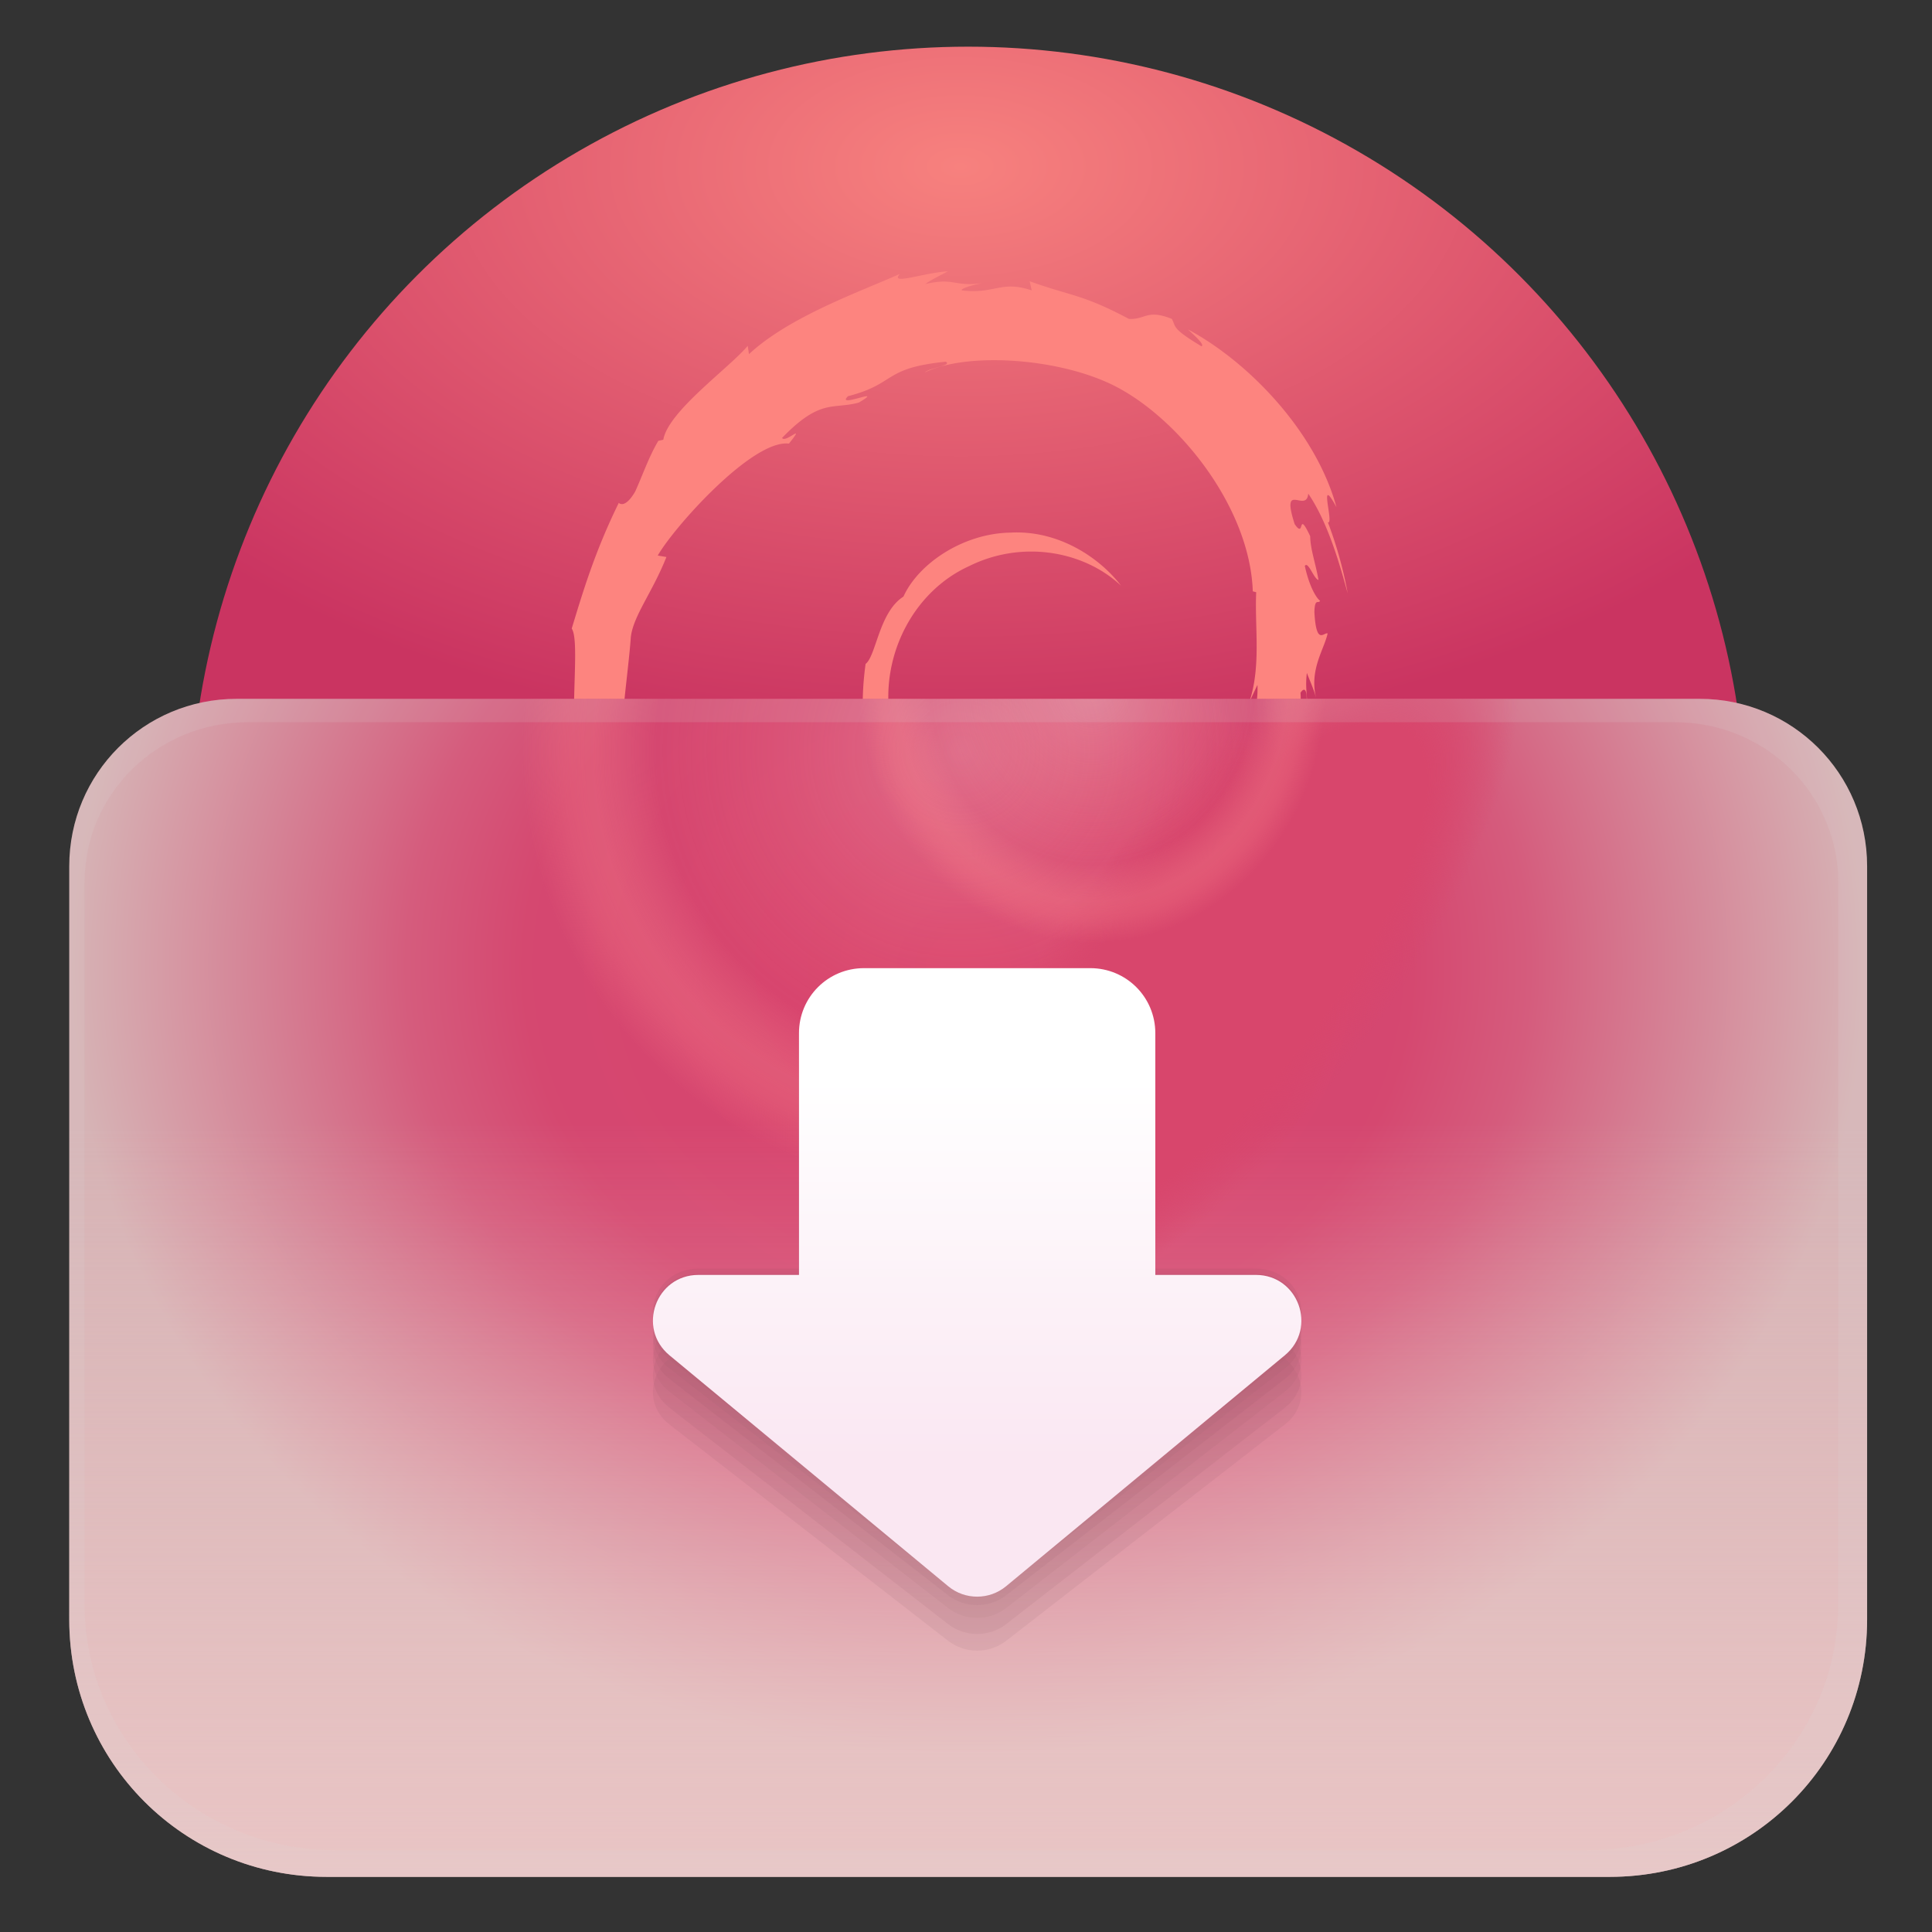 <?xml version="1.0" encoding="UTF-8" standalone="no"?>
<svg
   xmlns:dc="http://purl.org/dc/elements/1.1/"
   xmlns:cc="http://creativecommons.org/ns#"
   xmlns:rdf="http://www.w3.org/1999/02/22-rdf-syntax-ns#"
   xmlns:svg="http://www.w3.org/2000/svg"
   xmlns="http://www.w3.org/2000/svg"
   xmlns:xlink="http://www.w3.org/1999/xlink"
   xmlns:sodipodi="http://sodipodi.sourceforge.net/DTD/sodipodi-0.dtd"
   xmlns:inkscape="http://www.inkscape.org/namespaces/inkscape"
   width="64"
   height="64"
   version="1"
   id="svg31"
   sodipodi:docname="synaptic.svg"
   inkscape:version="1.0.2 (e86c870879, 2021-01-15)">
  <rect width="100%" height="100%" fill="#333333" stroke="none"/>
  <sodipodi:namedview
     pagecolor="#ffffff"
     bordercolor="#666666"
     borderopacity="1"
     objecttolerance="10"
     gridtolerance="10"
     guidetolerance="10"
     inkscape:pageopacity="0"
     inkscape:pageshadow="2"
     inkscape:window-width="1920"
     inkscape:window-height="1028"
     id="namedview33"
     showgrid="false"
     inkscape:zoom="7.09375"
     inkscape:cx="32"
     inkscape:cy="32"
     inkscape:window-x="0"
     inkscape:window-y="24"
     inkscape:window-maximized="1"
     inkscape:current-layer="svg31"
     inkscape:document-rotation="0" />
  <defs
     id="defs15">
    <filter
       x="-.09"
       y="-.134"
       width="1.181"
       height="1.268"
       color-interpolation-filters="sRGB"
       id="filter4">
      <feGaussianBlur
         stdDeviation="1.958"
         id="feGaussianBlur2" />
    </filter>
    <clipPath
       id="clipPath8">
      <circle
         cx="47"
         cy="47"
         r="16"
         fill="#45d157"
         stroke-width="1.143"
         id="circle6" />
    </clipPath>
    <linearGradient
       id="linearGradient895"
       x1="30"
       x2="30"
       y1="8"
       y2="27"
       gradientUnits="userSpaceOnUse">
      <stop
         stop-color="#dbdbdb"
         offset="0"
         id="stop10" />
      <stop
         stop-color="#b2b2b2"
         offset="1"
         id="stop12" />
    </linearGradient>
    <radialGradient
       inkscape:collect="always"
       xlink:href="#linearGradient1399"
       id="radialGradient1401"
       cx="589.781"
       cy="849.936"
       fx="589.781"
       fy="849.936"
       r="34.279"
       gradientUnits="userSpaceOnUse"
       gradientTransform="matrix(1.308,0,0,0.745,-251.69,152.157)" />
    <linearGradient
       inkscape:collect="always"
       id="linearGradient1399">
      <stop
         style="stop-color:#f7817e;stop-opacity:1"
         offset="0"
         id="stop1395" />
      <stop
         style="stop-color:#ca3461;stop-opacity:1"
         offset="1"
         id="stop1397" />
    </linearGradient>
    <radialGradient
       inkscape:collect="always"
       xlink:href="#linearGradient1189"
       id="radialGradient1207"
       gradientUnits="userSpaceOnUse"
       gradientTransform="matrix(1,0,0,0.876,14.225,128.722)"
       cx="566.503"
       cy="848.239"
       fx="566.503"
       fy="848.239"
       r="39.599" />
    <linearGradient
       inkscape:collect="always"
       id="linearGradient1189">
      <stop
         style="stop-color:#da446c;stop-opacity:1"
         offset="0"
         id="stop1185" />
      <stop
         style="stop-color:#d54770;stop-opacity:1"
         offset="0.475"
         id="stop1193" />
      <stop
         style="stop-color:#d54870;stop-opacity:1;"
         offset="0.494"
         id="stop1211" />
      <stop
         style="stop-color:#d55c7d;stop-opacity:1;"
         offset="0.625"
         id="stop1209" />
      <stop
         style="stop-color:#d56c87;stop-opacity:1;"
         offset="0.691"
         id="stop1203" />
      <stop
         style="stop-color:#d6b3b5;stop-opacity:1"
         offset="1"
         id="stop1187" />
    </linearGradient>
    <linearGradient
       inkscape:collect="always"
       xlink:href="#linearGradient1219"
       id="linearGradient1221"
       x1="560.86"
       y1="910.769"
       x2="560.86"
       y2="862.851"
       gradientUnits="userSpaceOnUse"
       gradientTransform="translate(14.225,15.847)" />
    <linearGradient
       inkscape:collect="always"
       id="linearGradient1219">
      <stop
         style="stop-color:#f2cdcc;stop-opacity:1;"
         offset="0"
         id="stop1215" />
      <stop
         style="stop-color:#f2cdcc;stop-opacity:0;"
         offset="1"
         id="stop1217" />
    </linearGradient>
    <radialGradient
       inkscape:collect="always"
       xlink:href="#linearGradient1229"
       id="radialGradient1231"
       cx="520.038"
       cy="810.388"
       fx="520.038"
       fy="810.388"
       r="19.383"
       gradientUnits="userSpaceOnUse"
       gradientTransform="translate(60.398,51.877)" />
    <linearGradient
       inkscape:collect="always"
       id="linearGradient1229">
      <stop
         style="stop-color:#f2cdcc;stop-opacity:1;"
         offset="0"
         id="stop1225" />
      <stop
         style="stop-color:#f99599;stop-opacity:0"
         offset="0.693"
         id="stop1235" />
      <stop
         style="stop-color:#f98b90;stop-opacity:0.694;"
         offset="0.789"
         id="stop1251" />
      <stop
         style="stop-color:#fa888e;stop-opacity:0.957;"
         offset="0.836"
         id="stop1243" />
      <stop
         style="stop-color:#fa878d;stop-opacity:0.953;"
         offset="0.857"
         id="stop1245" />
      <stop
         style="stop-color:#fb868c;stop-opacity:0.863;"
         offset="0.887"
         id="stop1249" />
      <stop
         style="stop-color:#fb868c;stop-opacity:0.749;"
         offset="0.909"
         id="stop1247" />
      <stop
         style="stop-color:#fc858b;stop-opacity:0"
         offset="1"
         id="stop1227" />
    </linearGradient>
    <radialGradient
       inkscape:collect="always"
       xlink:href="#linearGradient1320"
       id="radialGradient1324"
       gradientUnits="userSpaceOnUse"
       gradientTransform="matrix(0.138,0.108,-0.304,0.388,769.239,471.705)"
       cx="611.902"
       cy="861.619"
       fx="611.902"
       fy="861.619"
       r="39.599" />
    <linearGradient
       inkscape:collect="always"
       id="linearGradient1320">
      <stop
         style="stop-color:#d8466c;stop-opacity:1;"
         offset="0"
         id="stop1316" />
      <stop
         style="stop-color:#d8466c;stop-opacity:1"
         offset="0.693"
         id="stop1326" />
      <stop
         style="stop-color:#d8466c;stop-opacity:0;"
         offset="1"
         id="stop1318" />
    </linearGradient>
    <radialGradient
       inkscape:collect="always"
       xlink:href="#linearGradient1229"
       id="radialGradient1259"
       gradientUnits="userSpaceOnUse"
       gradientTransform="matrix(0.531,0.006,-0.006,0.583,315.537,383.874)"
       cx="518.878"
       cy="810.399"
       fx="518.878"
       fy="810.399"
       r="19.383" />
    <linearGradient
       inkscape:collect="always"
       xlink:href="#linearGradient1360"
       id="linearGradient1362"
       x1="607.786"
       y1="857.247"
       x2="607.786"
       y2="873.889"
       gradientUnits="userSpaceOnUse"
       gradientTransform="translate(21.412,-19.034)" />
    <linearGradient
       inkscape:collect="always"
       id="linearGradient1360">
      <stop
         style="stop-color:#ffffff;stop-opacity:1;"
         offset="0"
         id="stop1356" />
      <stop
         style="stop-color:#fae7f2;stop-opacity:1"
         offset="1"
         id="stop1358" />
    </linearGradient>
  </defs>
  <g
     id="g1588"
     transform="matrix(0.752,0,0,0.752,-442.013,-594.547)">
    <g
       id="g1414"
       transform="translate(110.343,12.597)">
      <circle
         style="opacity:1;fill:url(#radialGradient1401);fill-opacity:1;stroke:none;stroke-width:4.213;stroke-linecap:round;stroke-linejoin:round;stroke-miterlimit:4;stroke-dasharray:none;stroke-opacity:1"
         id="path1393"
         cx="520.089"
         cy="814.359"
         r="34.279" />
      <path
         d="m 532.832,808.19 c 0.045,1.151 -0.332,1.709 -0.673,2.694 l -0.613,0.302 c -0.503,0.98 0.05,0.623 -0.312,1.397 -0.784,0.704 -2.382,2.181 -2.89,2.317 -0.372,0 0.251,-0.437 0.332,-0.603 -1.045,0.719 -0.839,1.08 -2.447,1.518 l -0.05,-0.106 c -3.955,1.859 -9.453,-1.829 -9.383,-6.865 -0.04,0.322 -0.121,0.241 -0.206,0.367 -0.201,-2.588 1.196,-5.191 3.558,-6.257 2.312,-1.141 5.025,-0.673 6.674,0.869 -0.905,-1.191 -2.714,-2.452 -4.86,-2.337 -2.101,0.03 -4.071,1.372 -4.724,2.819 -1.075,0.678 -1.201,2.613 -1.668,2.965 -0.633,4.644 1.186,6.644 4.262,9.001 0.482,0.327 0.136,0.377 0.201,0.628 a 8.342,8.342 0 0 1 -2.729,-2.086 c 0.412,0.598 0.854,1.176 1.422,1.633 -0.965,-0.327 -2.251,-2.337 -2.628,-2.417 1.658,2.975 6.734,5.216 9.398,4.101 -1.231,0.05 -2.794,0.025 -4.176,-0.482 -0.583,-0.302 -1.372,-0.92 -1.231,-1.035 3.628,1.357 7.377,1.025 10.518,-1.488 0.799,-0.623 1.673,-1.684 1.925,-1.699 -0.382,0.573 0.065,0.276 -0.226,0.779 0.794,-1.281 -0.352,-0.523 0.819,-2.211 l 0.432,0.593 c -0.161,-1.07 1.322,-2.362 1.171,-4.045 0.342,-0.518 0.382,0.553 0.02,1.739 0.503,-1.317 0.131,-1.528 0.261,-2.613 0.141,0.367 0.322,0.754 0.417,1.141 -0.327,-1.271 0.332,-2.141 0.498,-2.88 -0.161,-0.07 -0.503,0.563 -0.583,-0.94 0.015,-0.653 0.181,-0.342 0.251,-0.503 -0.131,-0.075 -0.467,-0.573 -0.673,-1.533 0.151,-0.226 0.397,0.583 0.603,0.618 -0.136,-0.764 -0.357,-1.342 -0.367,-1.93 -0.588,-1.231 -0.206,0.166 -0.683,-0.528 -0.628,-1.955 0.518,-0.452 0.598,-1.342 0.945,1.377 1.488,3.508 1.739,4.392 a 17.966,17.966 0 0 0 -0.874,-3.131 c 0.291,0.121 -0.462,-2.211 0.377,-0.668 -0.895,-3.297 -3.839,-6.382 -6.543,-7.83 0.327,0.302 0.749,0.683 0.598,0.744 -1.347,-0.804 -1.111,-0.864 -1.307,-1.206 -1.091,-0.442 -1.166,0.04 -1.89,0 -2.065,-1.096 -2.462,-0.975 -4.372,-1.658 l 0.09,0.402 c -1.367,-0.457 -1.593,0.171 -3.076,0 -0.09,-0.07 0.477,-0.251 0.94,-0.322 -1.322,0.176 -1.261,-0.261 -2.558,0.045 0.322,-0.226 0.653,-0.372 1,-0.563 -1.08,0.065 -2.578,0.628 -2.116,0.116 -1.759,0.784 -4.89,1.89 -6.644,3.533 l -0.055,-0.367 c -0.804,0.965 -3.508,2.885 -3.719,4.136 l -0.221,0.05 c -0.417,0.704 -0.688,1.508 -1.02,2.236 -0.548,0.935 -0.804,0.362 -0.724,0.503 -1.075,2.186 -1.608,4.02 -2.07,5.528 0.327,0.487 0,2.96 0.131,4.935 -0.543,9.764 6.85,19.243 14.931,21.429 1.186,0.427 2.945,0.407 4.443,0.452 -1.764,-0.503 -1.995,-0.271 -3.719,-0.869 -1.241,-0.583 -1.508,-1.256 -2.392,-2.015 l 0.352,0.613 c -1.729,-0.608 -1.005,-0.754 -2.412,-1.196 l 0.372,-0.487 c -0.553,-0.04 -1.478,-0.94 -1.729,-1.442 l -0.613,0.025 c -0.734,-0.905 -1.126,-1.558 -1.101,-2.06 l -0.196,0.352 c -0.221,-0.387 -2.704,-3.407 -1.417,-2.704 -0.241,-0.216 -0.553,-0.352 -0.905,-0.98 l 0.266,-0.302 c -0.618,-0.794 -1.141,-1.814 -1.106,-2.161 0.337,0.452 0.563,0.533 0.789,0.608 -1.558,-3.88 -1.648,-0.211 -2.834,-3.945 l 0.251,-0.02 c -0.191,-0.291 -0.312,-0.603 -0.462,-0.915 l 0.106,-1.085 c -1.126,-1.302 -0.312,-5.533 -0.151,-7.855 0.111,-0.945 0.94,-1.95 1.568,-3.528 l -0.382,-0.065 c 0.734,-1.276 4.181,-5.126 5.779,-4.93 0.779,-0.975 -0.151,0 -0.302,-0.251 1.699,-1.759 2.236,-1.241 3.382,-1.558 1.236,-0.734 -1.06,0.286 -0.477,-0.281 2.141,-0.548 1.518,-1.241 4.307,-1.518 0.297,0.166 -0.683,0.256 -0.925,0.472 1.779,-0.869 5.639,-0.673 8.141,0.487 2.915,1.357 6.181,5.377 6.307,9.156 l 0.151,0.04 c -0.075,1.503 0.226,3.236 -0.302,4.834 l 0.357,-0.754"
         fill="#ffffff"
         id="path6"
         style="fill:#fd847f;fill-opacity:1;stroke-width:5.025" />
    </g>
    <g
       id="g1354"
       transform="translate(49.704,-38.585)">
      <path
         id="rect1178"
         style="fill:url(#radialGradient1207);fill-opacity:1;stroke:none;stroke-width:5;stroke-linecap:round;stroke-miterlimit:4;stroke-dasharray:none;stroke-opacity:1"
         d="m 548.505,859.99 c -4.086,0 -7.375,3.289 -7.375,7.375 v 19.963 1.588 11.631 c 0,6.28 5.056,11.336 11.336,11.336 h 56.523 c 6.28,0 11.338,-5.056 11.338,-11.336 v -11.631 -1.588 -19.963 c 0,-4.086 -3.291,-7.375 -7.377,-7.375 z" />
      <path
         id="path1213"
         style="fill:url(#linearGradient1221);fill-opacity:1;stroke:none;stroke-width:5;stroke-linecap:round;stroke-miterlimit:4;stroke-dasharray:none;stroke-opacity:1"
         d="m 548.505,859.99 c -4.086,0 -7.375,3.289 -7.375,7.375 v 19.963 1.588 11.631 c 0,6.28 5.056,11.336 11.336,11.336 h 56.523 c 6.28,0 11.338,-5.056 11.338,-11.336 v -11.631 -1.588 -19.963 c 0,-4.086 -3.291,-7.375 -7.377,-7.375 z" />
      <path
         id="path1223"
         style="opacity:0.299;fill:url(#radialGradient1231);fill-opacity:1;stroke:none;stroke-width:7.031;stroke-linecap:round;stroke-miterlimit:4;stroke-dasharray:none;stroke-opacity:1"
         d="m 561.188,859.99 a 19.383,19.383 0 0 0 -0.135,2.275 19.383,19.383 0 0 0 19.383,19.383 19.383,19.383 0 0 0 19.383,-19.383 19.383,19.383 0 0 0 -0.133,-2.275 z" />
      <path
         id="path1314"
         style="fill:url(#radialGradient1324);fill-opacity:1;stroke:none;stroke-width:5;stroke-linecap:round;stroke-miterlimit:4;stroke-dasharray:none;stroke-opacity:1"
         d="m 548.505,859.99 c -4.086,0 -7.375,3.289 -7.375,7.375 v 19.963 1.588 11.631 c 0,6.28 5.056,11.336 11.336,11.336 h 56.523 c 6.28,0 11.338,-5.056 11.338,-11.336 v -11.631 -1.588 -19.963 c 0,-4.086 -3.291,-7.375 -7.377,-7.375 z" />
      <path
         id="circle1257"
         style="opacity:0.299;fill:url(#radialGradient1259);fill-opacity:1;stroke:none;stroke-width:4.102;stroke-linecap:round;stroke-miterlimit:4;stroke-dasharray:none;stroke-opacity:1"
         d="m 575.199,859.99 a 11.308,11.308 0 0 0 11.299,10.852 11.308,11.308 0 0 0 11.297,-10.852 z" />
      <path
         id="path1477"
         style="fill:#d8d8d8;fill-opacity:0.139;stroke:none;stroke-width:5;stroke-linecap:round;stroke-miterlimit:4;stroke-dasharray:none;stroke-opacity:1"
         d="m 598.209,821.406 c -4.086,0 -7.375,3.289 -7.375,7.375 v 19.963 1.588 11.631 c 0,6.28 5.056,11.336 11.336,11.336 h 56.523 c 6.28,0 11.338,-5.056 11.338,-11.336 v -11.631 -1.588 -19.963 c 0,-4.086 -3.291,-7.375 -7.377,-7.375 z m 0.494,1.029 h 62.861 c 3.986,0 7.195,3.15 7.195,7.062 v 19.115 1.52 11.139 c 0,6.014 -4.932,10.854 -11.059,10.854 h -55.135 c -6.126,0 -11.057,-4.84 -11.057,-10.854 v -11.139 -1.52 -19.115 c 0,-3.913 3.208,-7.062 7.193,-7.062 z"
         transform="translate(-49.704,38.585)" />
    </g>
    <g
       id="g1391"
       style="opacity:0.468;fill:#6c3f4b;fill-opacity:0.165"
       transform="matrix(1,0,0,0.937,21.412,35.08)">
      <path
         id="path1364"
         style="color:#000000;font-style:normal;font-variant:normal;font-weight:normal;font-stretch:normal;font-size:medium;line-height:normal;font-family:sans-serif;font-variant-ligatures:normal;font-variant-position:normal;font-variant-caps:normal;font-variant-numeric:normal;font-variant-alternates:normal;font-variant-east-asian:normal;font-feature-settings:normal;font-variation-settings:normal;text-indent:0;text-align:start;text-decoration:none;text-decoration-line:none;text-decoration-style:solid;text-decoration-color:#000000;letter-spacing:normal;word-spacing:normal;text-transform:none;writing-mode:lr-tb;direction:ltr;text-orientation:mixed;dominant-baseline:auto;baseline-shift:baseline;text-anchor:start;white-space:normal;shape-padding:0;shape-margin:0;inline-size:0;clip-rule:nonzero;display:inline;overflow:visible;visibility:visible;opacity:1;isolation:auto;mix-blend-mode:normal;color-interpolation:sRGB;color-interpolation-filters:linearRGB;solid-color:#000000;solid-opacity:1;vector-effect:none;fill:#6c3f4b;fill-opacity:0.165;fill-rule:nonzero;stroke:none;stroke-linecap:round;stroke-linejoin:round;stroke-miterlimit:4;stroke-dasharray:none;stroke-dashoffset:0;stroke-opacity:1;color-rendering:auto;image-rendering:auto;shape-rendering:auto;text-rendering:auto;enable-background:accumulate;stop-color:#000000;stop-opacity:1"
         d="m 604.43,852.468 c -1.586,0 -2.863,1.277 -2.863,2.863 v 10.65 h -4.43 c -1.874,3e-5 -2.719,2.346 -1.275,3.541 l 12.277,10.172 c 0.74,0.614 1.812,0.614 2.553,0 l 12.277,-10.172 c 1.444,-1.195 0.599,-3.541 -1.275,-3.541 h -4.43 v -10.65 c 0,-1.586 -1.277,-2.863 -2.863,-2.863 z" />
      <path
         id="path1366"
         style="color:#000000;font-style:normal;font-variant:normal;font-weight:normal;font-stretch:normal;font-size:medium;line-height:normal;font-family:sans-serif;font-variant-ligatures:normal;font-variant-position:normal;font-variant-caps:normal;font-variant-numeric:normal;font-variant-alternates:normal;font-variant-east-asian:normal;font-feature-settings:normal;font-variation-settings:normal;text-indent:0;text-align:start;text-decoration:none;text-decoration-line:none;text-decoration-style:solid;text-decoration-color:#000000;letter-spacing:normal;word-spacing:normal;text-transform:none;writing-mode:lr-tb;direction:ltr;text-orientation:mixed;dominant-baseline:auto;baseline-shift:baseline;text-anchor:start;white-space:normal;shape-padding:0;shape-margin:0;inline-size:0;clip-rule:nonzero;display:inline;overflow:visible;visibility:visible;opacity:1;isolation:auto;mix-blend-mode:normal;color-interpolation:sRGB;color-interpolation-filters:linearRGB;solid-color:#000000;solid-opacity:1;vector-effect:none;fill:#6c3f4b;fill-opacity:0.165;fill-rule:nonzero;stroke:none;stroke-linecap:round;stroke-linejoin:round;stroke-miterlimit:4;stroke-dasharray:none;stroke-dashoffset:0;stroke-opacity:1;color-rendering:auto;image-rendering:auto;shape-rendering:auto;text-rendering:auto;enable-background:accumulate;stop-color:#000000;stop-opacity:1"
         d="m 604.43,852.714 c -1.586,0 -2.863,1.277 -2.863,2.863 v 10.65 h -4.43 c -1.874,3e-5 -2.719,2.346 -1.275,3.541 l 12.277,10.172 c 0.74,0.614 1.812,0.614 2.553,0 l 12.277,-10.172 c 1.444,-1.195 0.599,-3.541 -1.275,-3.541 h -4.43 v -10.65 c 0,-1.586 -1.277,-2.863 -2.863,-2.863 z" />
      <path
         id="path1368"
         style="color:#000000;font-style:normal;font-variant:normal;font-weight:normal;font-stretch:normal;font-size:medium;line-height:normal;font-family:sans-serif;font-variant-ligatures:normal;font-variant-position:normal;font-variant-caps:normal;font-variant-numeric:normal;font-variant-alternates:normal;font-variant-east-asian:normal;font-feature-settings:normal;font-variation-settings:normal;text-indent:0;text-align:start;text-decoration:none;text-decoration-line:none;text-decoration-style:solid;text-decoration-color:#000000;letter-spacing:normal;word-spacing:normal;text-transform:none;writing-mode:lr-tb;direction:ltr;text-orientation:mixed;dominant-baseline:auto;baseline-shift:baseline;text-anchor:start;white-space:normal;shape-padding:0;shape-margin:0;inline-size:0;clip-rule:nonzero;display:inline;overflow:visible;visibility:visible;opacity:1;isolation:auto;mix-blend-mode:normal;color-interpolation:sRGB;color-interpolation-filters:linearRGB;solid-color:#000000;solid-opacity:1;vector-effect:none;fill:#6c3f4b;fill-opacity:0.165;fill-rule:nonzero;stroke:none;stroke-linecap:round;stroke-linejoin:round;stroke-miterlimit:4;stroke-dasharray:none;stroke-dashoffset:0;stroke-opacity:1;color-rendering:auto;image-rendering:auto;shape-rendering:auto;text-rendering:auto;enable-background:accumulate;stop-color:#000000;stop-opacity:1"
         d="m 604.43,852.898 c -1.586,0 -2.863,1.277 -2.863,2.863 v 10.65 h -4.43 c -1.874,3e-5 -2.719,2.346 -1.275,3.541 l 12.277,10.172 c 0.74,0.614 1.812,0.614 2.553,0 l 12.277,-10.172 c 1.444,-1.195 0.599,-3.541 -1.275,-3.541 h -4.43 v -10.65 c 0,-1.586 -1.277,-2.863 -2.863,-2.863 z" />
      <path
         id="path1370"
         style="color:#000000;font-style:normal;font-variant:normal;font-weight:normal;font-stretch:normal;font-size:medium;line-height:normal;font-family:sans-serif;font-variant-ligatures:normal;font-variant-position:normal;font-variant-caps:normal;font-variant-numeric:normal;font-variant-alternates:normal;font-variant-east-asian:normal;font-feature-settings:normal;font-variation-settings:normal;text-indent:0;text-align:start;text-decoration:none;text-decoration-line:none;text-decoration-style:solid;text-decoration-color:#000000;letter-spacing:normal;word-spacing:normal;text-transform:none;writing-mode:lr-tb;direction:ltr;text-orientation:mixed;dominant-baseline:auto;baseline-shift:baseline;text-anchor:start;white-space:normal;shape-padding:0;shape-margin:0;inline-size:0;clip-rule:nonzero;display:inline;overflow:visible;visibility:visible;opacity:1;isolation:auto;mix-blend-mode:normal;color-interpolation:sRGB;color-interpolation-filters:linearRGB;solid-color:#000000;solid-opacity:1;vector-effect:none;fill:#6c3f4b;fill-opacity:0.165;fill-rule:nonzero;stroke:none;stroke-linecap:round;stroke-linejoin:round;stroke-miterlimit:4;stroke-dasharray:none;stroke-dashoffset:0;stroke-opacity:1;color-rendering:auto;image-rendering:auto;shape-rendering:auto;text-rendering:auto;enable-background:accumulate;stop-color:#000000;stop-opacity:1"
         d="m 604.43,853.209 c -1.586,0 -2.863,1.277 -2.863,2.863 v 10.65 h -4.43 c -1.874,3e-5 -2.719,2.346 -1.275,3.541 l 12.277,10.172 c 0.74,0.614 1.812,0.614 2.553,0 l 12.277,-10.172 c 1.444,-1.195 0.599,-3.541 -1.275,-3.541 h -4.43 v -10.65 c 0,-1.586 -1.277,-2.863 -2.863,-2.863 z" />
      <path
         id="path1372"
         style="color:#000000;font-style:normal;font-variant:normal;font-weight:normal;font-stretch:normal;font-size:medium;line-height:normal;font-family:sans-serif;font-variant-ligatures:normal;font-variant-position:normal;font-variant-caps:normal;font-variant-numeric:normal;font-variant-alternates:normal;font-variant-east-asian:normal;font-feature-settings:normal;font-variation-settings:normal;text-indent:0;text-align:start;text-decoration:none;text-decoration-line:none;text-decoration-style:solid;text-decoration-color:#000000;letter-spacing:normal;word-spacing:normal;text-transform:none;writing-mode:lr-tb;direction:ltr;text-orientation:mixed;dominant-baseline:auto;baseline-shift:baseline;text-anchor:start;white-space:normal;shape-padding:0;shape-margin:0;inline-size:0;clip-rule:nonzero;display:inline;overflow:visible;visibility:visible;opacity:1;isolation:auto;mix-blend-mode:normal;color-interpolation:sRGB;color-interpolation-filters:linearRGB;solid-color:#000000;solid-opacity:1;vector-effect:none;fill:#6c3f4b;fill-opacity:0.165;fill-rule:nonzero;stroke:none;stroke-linecap:round;stroke-linejoin:round;stroke-miterlimit:4;stroke-dasharray:none;stroke-dashoffset:0;stroke-opacity:1;color-rendering:auto;image-rendering:auto;shape-rendering:auto;text-rendering:auto;enable-background:accumulate;stop-color:#000000;stop-opacity:1"
         d="m 604.43,853.624 c -1.586,0 -2.863,1.277 -2.863,2.863 v 10.65 h -4.43 c -1.874,3e-5 -2.719,2.346 -1.275,3.541 l 12.277,10.172 c 0.74,0.614 1.812,0.614 2.553,0 l 12.277,-10.172 c 1.444,-1.195 0.599,-3.541 -1.275,-3.541 h -4.43 v -10.65 c 0,-1.586 -1.277,-2.863 -2.863,-2.863 z" />
      <path
         id="path1374"
         style="color:#000000;font-style:normal;font-variant:normal;font-weight:normal;font-stretch:normal;font-size:medium;line-height:normal;font-family:sans-serif;font-variant-ligatures:normal;font-variant-position:normal;font-variant-caps:normal;font-variant-numeric:normal;font-variant-alternates:normal;font-variant-east-asian:normal;font-feature-settings:normal;font-variation-settings:normal;text-indent:0;text-align:start;text-decoration:none;text-decoration-line:none;text-decoration-style:solid;text-decoration-color:#000000;letter-spacing:normal;word-spacing:normal;text-transform:none;writing-mode:lr-tb;direction:ltr;text-orientation:mixed;dominant-baseline:auto;baseline-shift:baseline;text-anchor:start;white-space:normal;shape-padding:0;shape-margin:0;inline-size:0;clip-rule:nonzero;display:inline;overflow:visible;visibility:visible;opacity:1;isolation:auto;mix-blend-mode:normal;color-interpolation:sRGB;color-interpolation-filters:linearRGB;solid-color:#000000;solid-opacity:1;vector-effect:none;fill:#6c3f4b;fill-opacity:0.165;fill-rule:nonzero;stroke:none;stroke-linecap:round;stroke-linejoin:round;stroke-miterlimit:4;stroke-dasharray:none;stroke-dashoffset:0;stroke-opacity:1;color-rendering:auto;image-rendering:auto;shape-rendering:auto;text-rendering:auto;enable-background:accumulate;stop-color:#000000;stop-opacity:1"
         d="m 604.43,854.112 c -1.586,0 -2.863,1.277 -2.863,2.863 v 10.65 h -4.43 c -1.874,3e-5 -2.719,2.346 -1.275,3.541 l 12.277,10.172 c 0.74,0.614 1.812,0.614 2.553,0 l 12.277,-10.172 c 1.444,-1.195 0.599,-3.541 -1.275,-3.541 h -4.43 v -10.65 c 0,-1.586 -1.277,-2.863 -2.863,-2.863 z" />
      <path
         id="path1376"
         style="color:#000000;font-style:normal;font-variant:normal;font-weight:normal;font-stretch:normal;font-size:medium;line-height:normal;font-family:sans-serif;font-variant-ligatures:normal;font-variant-position:normal;font-variant-caps:normal;font-variant-numeric:normal;font-variant-alternates:normal;font-variant-east-asian:normal;font-feature-settings:normal;font-variation-settings:normal;text-indent:0;text-align:start;text-decoration:none;text-decoration-line:none;text-decoration-style:solid;text-decoration-color:#000000;letter-spacing:normal;word-spacing:normal;text-transform:none;writing-mode:lr-tb;direction:ltr;text-orientation:mixed;dominant-baseline:auto;baseline-shift:baseline;text-anchor:start;white-space:normal;shape-padding:0;shape-margin:0;inline-size:0;clip-rule:nonzero;display:inline;overflow:visible;visibility:visible;opacity:1;isolation:auto;mix-blend-mode:normal;color-interpolation:sRGB;color-interpolation-filters:linearRGB;solid-color:#000000;solid-opacity:1;vector-effect:none;fill:#6c3f4b;fill-opacity:0.165;fill-rule:nonzero;stroke:none;stroke-linecap:round;stroke-linejoin:round;stroke-miterlimit:4;stroke-dasharray:none;stroke-dashoffset:0;stroke-opacity:1;color-rendering:auto;image-rendering:auto;shape-rendering:auto;text-rendering:auto;enable-background:accumulate;stop-color:#000000;stop-opacity:1"
         d="m 604.43,854.715 c -1.586,0 -2.863,1.277 -2.863,2.863 v 10.65 h -4.43 c -1.874,3e-5 -2.719,2.346 -1.275,3.541 l 12.277,10.172 c 0.74,0.614 1.812,0.614 2.553,0 l 12.277,-10.172 c 1.444,-1.195 0.599,-3.541 -1.275,-3.541 h -4.43 v -10.65 c 0,-1.586 -1.277,-2.863 -2.863,-2.863 z" />
      <path
         id="path1378"
         style="color:#000000;font-style:normal;font-variant:normal;font-weight:normal;font-stretch:normal;font-size:medium;line-height:normal;font-family:sans-serif;font-variant-ligatures:normal;font-variant-position:normal;font-variant-caps:normal;font-variant-numeric:normal;font-variant-alternates:normal;font-variant-east-asian:normal;font-feature-settings:normal;font-variation-settings:normal;text-indent:0;text-align:start;text-decoration:none;text-decoration-line:none;text-decoration-style:solid;text-decoration-color:#000000;letter-spacing:normal;word-spacing:normal;text-transform:none;writing-mode:lr-tb;direction:ltr;text-orientation:mixed;dominant-baseline:auto;baseline-shift:baseline;text-anchor:start;white-space:normal;shape-padding:0;shape-margin:0;inline-size:0;clip-rule:nonzero;display:inline;overflow:visible;visibility:visible;opacity:1;isolation:auto;mix-blend-mode:normal;color-interpolation:sRGB;color-interpolation-filters:linearRGB;solid-color:#000000;solid-opacity:1;vector-effect:none;fill:#6c3f4b;fill-opacity:0.165;fill-rule:nonzero;stroke:none;stroke-linecap:round;stroke-linejoin:round;stroke-miterlimit:4;stroke-dasharray:none;stroke-dashoffset:0;stroke-opacity:1;color-rendering:auto;image-rendering:auto;shape-rendering:auto;text-rendering:auto;enable-background:accumulate;stop-color:#000000;stop-opacity:1"
         d="m 604.43,855.472 c -1.586,0 -2.863,1.277 -2.863,2.863 v 10.65 h -4.43 c -1.874,3e-5 -2.719,2.346 -1.275,3.541 l 12.277,10.172 c 0.74,0.614 1.812,0.614 2.553,0 l 12.277,-10.172 c 1.444,-1.195 0.599,-3.541 -1.275,-3.541 h -4.43 V 858.335 c 0,-1.586 -1.277,-2.863 -2.863,-2.863 z" />
      <path
         id="path1380"
         style="color:#000000;font-style:normal;font-variant:normal;font-weight:normal;font-stretch:normal;font-size:medium;line-height:normal;font-family:sans-serif;font-variant-ligatures:normal;font-variant-position:normal;font-variant-caps:normal;font-variant-numeric:normal;font-variant-alternates:normal;font-variant-east-asian:normal;font-feature-settings:normal;font-variation-settings:normal;text-indent:0;text-align:start;text-decoration:none;text-decoration-line:none;text-decoration-style:solid;text-decoration-color:#000000;letter-spacing:normal;word-spacing:normal;text-transform:none;writing-mode:lr-tb;direction:ltr;text-orientation:mixed;dominant-baseline:auto;baseline-shift:baseline;text-anchor:start;white-space:normal;shape-padding:0;shape-margin:0;inline-size:0;clip-rule:nonzero;display:inline;overflow:visible;visibility:visible;opacity:1;isolation:auto;mix-blend-mode:normal;color-interpolation:sRGB;color-interpolation-filters:linearRGB;solid-color:#000000;solid-opacity:1;vector-effect:none;fill:#6c3f4b;fill-opacity:0.165;fill-rule:nonzero;stroke:none;stroke-linecap:round;stroke-linejoin:round;stroke-miterlimit:4;stroke-dasharray:none;stroke-dashoffset:0;stroke-opacity:1;color-rendering:auto;image-rendering:auto;shape-rendering:auto;text-rendering:auto;enable-background:accumulate;stop-color:#000000;stop-opacity:1"
         d="m 604.43,856.255 c -1.586,0 -2.863,1.277 -2.863,2.863 v 10.65 h -4.43 c -1.874,3e-5 -2.719,2.346 -1.275,3.541 l 12.277,10.172 c 0.74,0.614 1.812,0.614 2.553,0 l 12.277,-10.172 c 1.444,-1.195 0.599,-3.541 -1.275,-3.541 h -4.43 v -10.65 c 0,-1.586 -1.277,-2.863 -2.863,-2.863 z" />
    </g>
    <path
       id="path1340"
       style="color:#000000;font-style:normal;font-variant:normal;font-weight:normal;font-stretch:normal;font-size:medium;line-height:normal;font-family:sans-serif;font-variant-ligatures:normal;font-variant-position:normal;font-variant-caps:normal;font-variant-numeric:normal;font-variant-alternates:normal;font-variant-east-asian:normal;font-feature-settings:normal;font-variation-settings:normal;text-indent:0;text-align:start;text-decoration:none;text-decoration-line:none;text-decoration-style:solid;text-decoration-color:#000000;letter-spacing:normal;word-spacing:normal;text-transform:none;writing-mode:lr-tb;direction:ltr;text-orientation:mixed;dominant-baseline:auto;baseline-shift:baseline;text-anchor:start;white-space:normal;shape-padding:0;shape-margin:0;inline-size:0;clip-rule:nonzero;display:inline;overflow:visible;visibility:visible;isolation:auto;mix-blend-mode:normal;color-interpolation:sRGB;color-interpolation-filters:linearRGB;solid-color:#000000;solid-opacity:1;vector-effect:none;fill:url(#linearGradient1362);fill-opacity:1;fill-rule:nonzero;stroke:none;stroke-linecap:round;stroke-linejoin:round;stroke-miterlimit:4;stroke-dasharray:none;stroke-dashoffset:0;stroke-opacity:1;color-rendering:auto;image-rendering:auto;shape-rendering:auto;text-rendering:auto;enable-background:accumulate;stop-color:#000000"
       d="m 625.842,833.269 c -1.586,0 -2.863,1.277 -2.863,2.863 v 10.65 h -4.43 c -1.874,0 -2.719,2.346 -1.275,3.541 l 12.277,10.172 c 0.74,0.614 1.812,0.614 2.553,0 l 12.277,-10.172 c 1.444,-1.195 0.599,-3.541 -1.275,-3.541 h -4.43 v -10.65 c 0,-1.586 -1.277,-2.863 -2.863,-2.863 z" />
  </g>
</svg>

